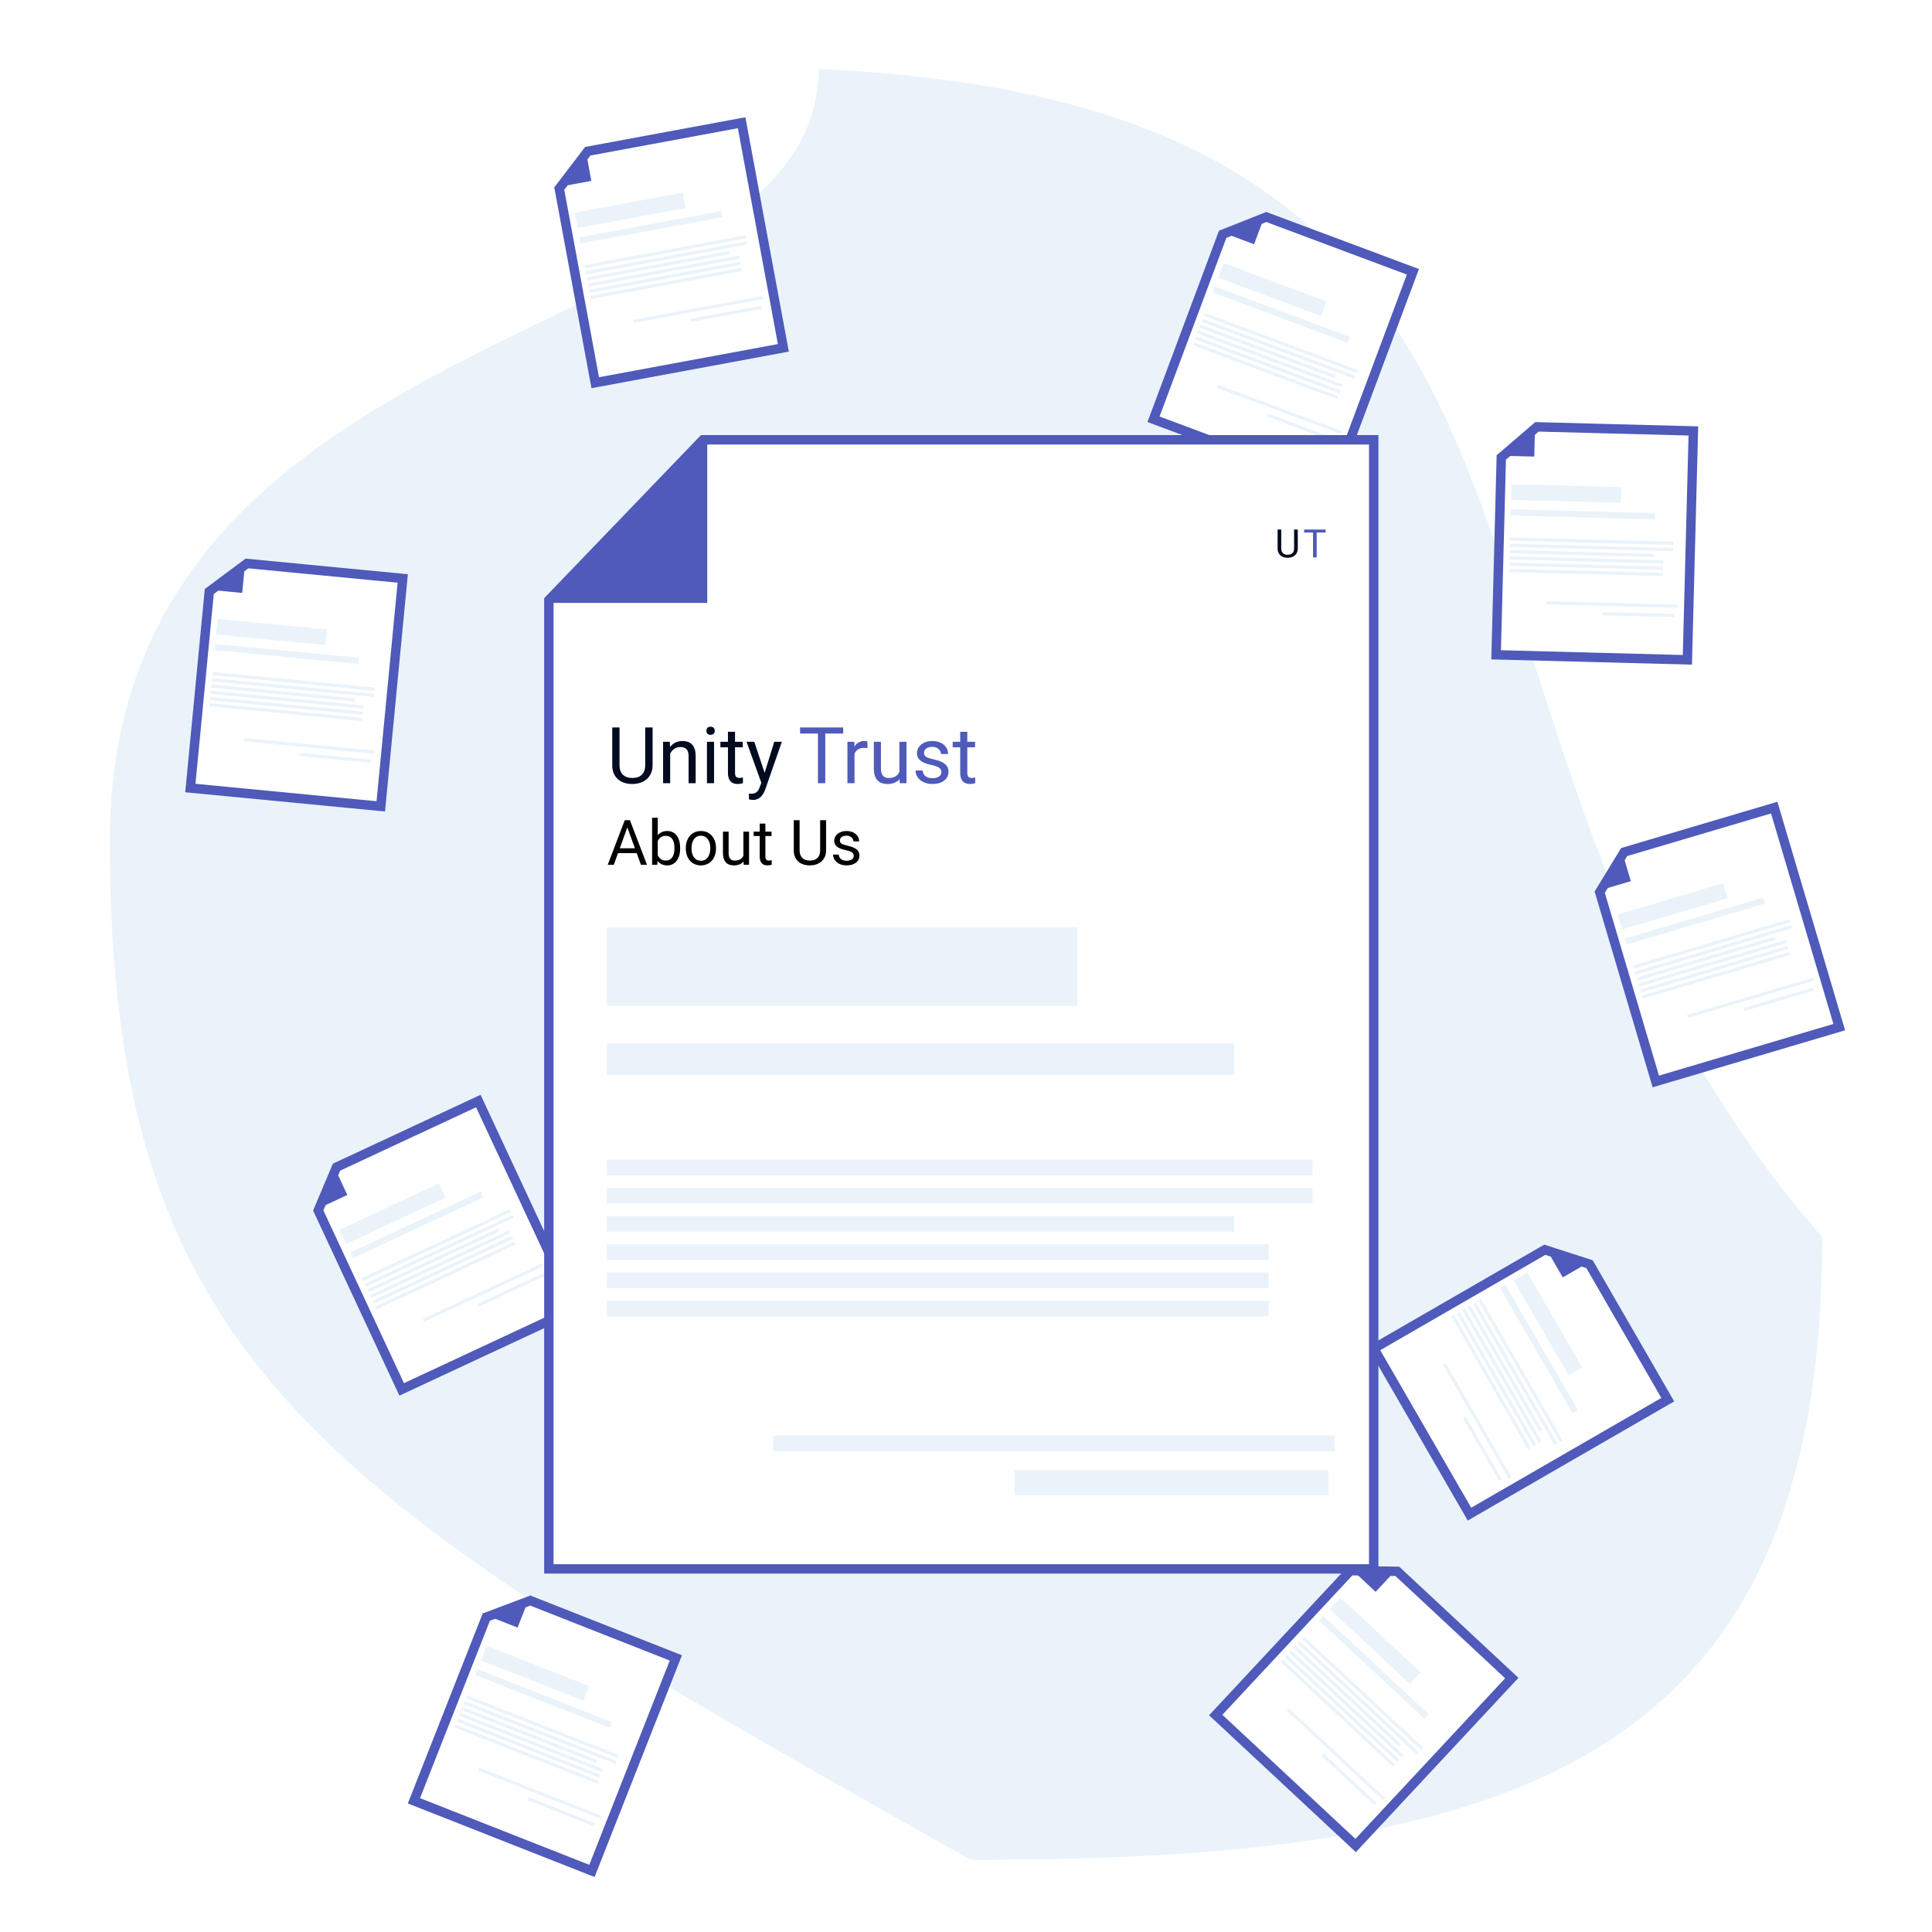 <svg width="616" height="616" viewBox="0 0 616 616" fill="none" xmlns="http://www.w3.org/2000/svg">
<rect width="616" height="616" fill="white"/>
<path d="M581 394.5C581 564.604 479.604 593 309.5 593C105.5 478 35 438.104 35 268C35 97.896 261 111.5 261 22C531 34 437.5 229.5 581 394.5Z" fill="#EAF3FA"/>
<g clip-path="url(#clip0_5:5)">
<path d="M124.753 363.997L152.504 351.056L183.355 417.217L128.071 442.997L101.468 385.947L107.287 372.142L124.753 363.997Z" fill="white" stroke="#4F5ABA" stroke-width="3"/>
<path d="M99.875 386.08L106.524 371.946L110.751 381.009L99.875 386.08Z" fill="#4F5ABA"/>
<rect x="108.21" y="392.124" width="35" height="5" transform="rotate(-25 108.21 392.124)" fill="#EAF3FA"/>
<rect x="111.591" y="399.374" width="46" height="2" transform="rotate(-25 111.591 399.374)" fill="#EAF3FA"/>
<rect x="115.395" y="407.531" width="52" height="1" transform="rotate(-25 115.395 407.531)" fill="#EAF3FA"/>
<rect x="116.24" y="409.344" width="52" height="1" transform="rotate(-25 116.24 409.344)" fill="#EAF3FA"/>
<rect x="117.085" y="411.156" width="46" height="1" transform="rotate(-25 117.085 411.156)" fill="#EAF3FA"/>
<rect x="117.93" y="412.969" width="49" height="1" transform="rotate(-25 117.93 412.969)" fill="#EAF3FA"/>
<rect x="118.776" y="414.781" width="49" height="1" transform="rotate(-25 118.776 414.781)" fill="#EAF3FA"/>
<rect x="119.621" y="416.594" width="49" height="1" transform="rotate(-25 119.621 416.594)" fill="#EAF3FA"/>
<rect x="134.723" y="420.586" width="42" height="1" transform="rotate(-25 134.723 420.586)" fill="#EAF3FA"/>
<rect x="152.304" y="415.697" width="23" height="1" transform="rotate(-25 152.304 415.697)" fill="#EAF3FA"/>
</g>
<g clip-path="url(#clip1_5:5)">
<path d="M97.928 181.503L128.407 184.437L121.41 257.101L60.691 251.255L66.724 188.597L78.745 179.655L97.928 181.503Z" fill="white" stroke="#4F5ABA" stroke-width="3"/>
<path d="M65.284 187.903L78.188 179.1L77.229 189.053L65.284 187.903Z" fill="#4F5ABA"/>
<rect x="69.399" y="197.341" width="35" height="5" transform="rotate(5.5 69.399 197.341)" fill="#EAF3FA"/>
<rect x="68.632" y="205.304" width="46" height="2" transform="rotate(5.5 68.632 205.304)" fill="#EAF3FA"/>
<rect x="67.769" y="214.263" width="52" height="1" transform="rotate(5.5 67.769 214.263)" fill="#EAF3FA"/>
<rect x="67.578" y="216.254" width="52" height="1" transform="rotate(5.5 67.578 216.254)" fill="#EAF3FA"/>
<rect x="67.386" y="218.244" width="46" height="1" transform="rotate(5.5 67.386 218.244)" fill="#EAF3FA"/>
<rect x="67.194" y="220.235" width="49" height="1" transform="rotate(5.5 67.194 220.235)" fill="#EAF3FA"/>
<rect x="67.002" y="222.226" width="49" height="1" transform="rotate(5.5 67.002 222.226)" fill="#EAF3FA"/>
<rect x="66.811" y="224.217" width="49" height="1" transform="rotate(5.5 66.811 224.217)" fill="#EAF3FA"/>
<rect x="77.797" y="235.321" width="42" height="1" transform="rotate(5.5 77.797 235.321)" fill="#EAF3FA"/>
<rect x="95.427" y="240.032" width="23" height="1" transform="rotate(5.5 95.427 240.032)" fill="#EAF3FA"/>
</g>
<g clip-path="url(#clip2_5:5)">
<path d="M206.355 44.709L236.462 39.129L249.766 110.906L189.787 122.022L178.316 60.129L187.406 48.221L206.355 44.709Z" fill="white" stroke="#4F5ABA" stroke-width="3"/>
<path d="M176.74 59.859L186.717 47.84L188.539 57.672L176.74 59.859Z" fill="#4F5ABA"/>
<rect x="183.297" y="67.797" width="35" height="5" transform="rotate(-10.5 183.297 67.797)" fill="#EAF3FA"/>
<rect x="184.754" y="75.663" width="46" height="2" transform="rotate(-10.5 184.754 75.663)" fill="#EAF3FA"/>
<rect x="186.395" y="84.513" width="52" height="1" transform="rotate(-10.5 186.395 84.513)" fill="#EAF3FA"/>
<rect x="186.759" y="86.479" width="52" height="1" transform="rotate(-10.5 186.759 86.479)" fill="#EAF3FA"/>
<rect x="187.123" y="88.446" width="46" height="1" transform="rotate(-10.5 187.123 88.446)" fill="#EAF3FA"/>
<rect x="187.488" y="90.412" width="49" height="1" transform="rotate(-10.5 187.488 90.412)" fill="#EAF3FA"/>
<rect x="187.852" y="92.379" width="49" height="1" transform="rotate(-10.5 187.852 92.379)" fill="#EAF3FA"/>
<rect x="188.217" y="94.345" width="49" height="1" transform="rotate(-10.5 188.217 94.345)" fill="#EAF3FA"/>
<rect x="201.838" y="101.991" width="42" height="1" transform="rotate(-10.5 201.838 101.991)" fill="#EAF3FA"/>
<rect x="220.084" y="101.66" width="23" height="1" transform="rotate(-10.5 220.084 101.66)" fill="#EAF3FA"/>
</g>
<g clip-path="url(#clip3_5:5)">
<path d="M536.335 266.193L565.694 257.496L586.427 327.49L527.939 344.815L510.061 284.46L517.857 271.667L536.335 266.193Z" fill="white" stroke="#4F5ABA" stroke-width="3"/>
<path d="M508.466 284.356L517.132 271.36L519.972 280.948L508.466 284.356Z" fill="#4F5ABA"/>
<rect x="515.816" y="291.565" width="35" height="5" transform="rotate(-16.5 515.816 291.565)" fill="#EAF3FA"/>
<rect x="518.088" y="299.236" width="46" height="2" transform="rotate(-16.5 518.088 299.236)" fill="#EAF3FA"/>
<rect x="520.644" y="307.865" width="52" height="1" transform="rotate(-16.5 520.644 307.865)" fill="#EAF3FA"/>
<rect x="521.212" y="309.783" width="52" height="1" transform="rotate(-16.5 521.212 309.783)" fill="#EAF3FA"/>
<rect x="521.78" y="311.701" width="46" height="1" transform="rotate(-16.5 521.78 311.701)" fill="#EAF3FA"/>
<rect x="522.349" y="313.618" width="49" height="1" transform="rotate(-16.5 522.349 313.618)" fill="#EAF3FA"/>
<rect x="522.917" y="315.536" width="49" height="1" transform="rotate(-16.5 522.917 315.536)" fill="#EAF3FA"/>
<rect x="523.485" y="317.454" width="49" height="1" transform="rotate(-16.5 523.485 317.454)" fill="#EAF3FA"/>
<rect x="537.831" y="323.634" width="42" height="1" transform="rotate(-16.5 537.831 323.634)" fill="#EAF3FA"/>
<rect x="555.941" y="321.398" width="23" height="1" transform="rotate(-16.5 555.941 321.398)" fill="#EAF3FA"/>
</g>
<g clip-path="url(#clip4_5:5)">
<path d="M509.305 136.601L539.915 137.402L538.004 210.377L477.025 208.781L478.673 145.855L490.04 136.096L509.305 136.601Z" fill="white" stroke="#4F5ABA" stroke-width="3"/>
<path d="M477.188 145.263L489.445 135.581L489.184 145.577L477.188 145.263Z" fill="#4F5ABA"/>
<rect x="481.95" y="154.391" width="35" height="5" transform="rotate(1.5 481.95 154.391)" fill="#EAF3FA"/>
<rect x="481.741" y="162.388" width="46" height="2" transform="rotate(1.5 481.741 162.388)" fill="#EAF3FA"/>
<rect x="481.505" y="171.385" width="52" height="1" transform="rotate(1.5 481.505 171.385)" fill="#EAF3FA"/>
<rect x="481.453" y="173.384" width="52" height="1" transform="rotate(1.5 481.453 173.384)" fill="#EAF3FA"/>
<rect x="481.401" y="175.384" width="46" height="1" transform="rotate(1.5 481.401 175.384)" fill="#EAF3FA"/>
<rect x="481.348" y="177.383" width="49" height="1" transform="rotate(1.5 481.348 177.383)" fill="#EAF3FA"/>
<rect x="481.296" y="179.382" width="49" height="1" transform="rotate(1.5 481.296 179.382)" fill="#EAF3FA"/>
<rect x="481.244" y="181.382" width="49" height="1" transform="rotate(1.5 481.244 181.382)" fill="#EAF3FA"/>
<rect x="492.978" y="191.692" width="42" height="1" transform="rotate(1.5 492.978 191.692)" fill="#EAF3FA"/>
<rect x="510.893" y="195.162" width="23" height="1" transform="rotate(1.5 510.893 195.162)" fill="#EAF3FA"/>
</g>
<g clip-path="url(#clip5_5:5)">
<path d="M421.804 75.936L450.485 86.66L424.92 155.037L367.783 133.674L389.827 74.713L403.752 69.187L421.804 75.936Z" fill="white" stroke="#4F5ABA" stroke-width="3"/>
<path d="M388.616 73.67L403.358 68.506L399.856 77.873L388.616 73.67Z" fill="#4F5ABA"/>
<rect x="390.147" y="83.851" width="35" height="5" transform="rotate(20.5 390.147 83.851)" fill="#EAF3FA"/>
<rect x="387.346" y="91.345" width="46" height="2" transform="rotate(20.5 387.346 91.345)" fill="#EAF3FA"/>
<rect x="384.194" y="99.775" width="52" height="1" transform="rotate(20.5 384.194 99.775)" fill="#EAF3FA"/>
<rect x="383.493" y="101.648" width="52" height="1" transform="rotate(20.5 383.493 101.648)" fill="#EAF3FA"/>
<rect x="382.793" y="103.521" width="46" height="1" transform="rotate(20.5 382.793 103.521)" fill="#EAF3FA"/>
<rect x="382.092" y="105.395" width="49" height="1" transform="rotate(20.5 382.092 105.395)" fill="#EAF3FA"/>
<rect x="381.392" y="107.268" width="49" height="1" transform="rotate(20.5 381.392 107.268)" fill="#EAF3FA"/>
<rect x="380.692" y="109.141" width="49" height="1" transform="rotate(20.5 380.692 109.141)" fill="#EAF3FA"/>
<rect x="388.43" y="122.711" width="42" height="1" transform="rotate(20.5 388.43 122.711)" fill="#EAF3FA"/>
<rect x="404.239" y="131.824" width="23" height="1" transform="rotate(20.5 404.239 131.824)" fill="#EAF3FA"/>
</g>
<g clip-path="url(#clip6_5:5)">
<path d="M516.44 419.754L531.75 446.272L468.53 482.772L438.03 429.945L492.545 398.471L506.804 403.065L516.44 419.754Z" fill="white" stroke="#4F5ABA" stroke-width="3"/>
<path d="M492.273 396.896L506.933 402.288L498.273 407.288L492.273 396.896Z" fill="#4F5ABA"/>
<rect x="486.979" y="405.726" width="35" height="5" transform="rotate(60 486.979 405.726)" fill="#EAF3FA"/>
<rect x="480.051" y="409.726" width="46" height="2" transform="rotate(60 480.051 409.726)" fill="#EAF3FA"/>
<rect x="472.256" y="414.226" width="52" height="1" transform="rotate(60 472.256 414.226)" fill="#EAF3FA"/>
<rect x="470.524" y="415.226" width="52" height="1" transform="rotate(60 470.524 415.226)" fill="#EAF3FA"/>
<rect x="468.792" y="416.226" width="46" height="1" transform="rotate(60 468.792 416.226)" fill="#EAF3FA"/>
<rect x="467.06" y="417.226" width="49" height="1" transform="rotate(60 467.06 417.226)" fill="#EAF3FA"/>
<rect x="465.328" y="418.226" width="49" height="1" transform="rotate(60 465.328 418.226)" fill="#EAF3FA"/>
<rect x="463.596" y="419.226" width="49" height="1" transform="rotate(60 463.596 419.226)" fill="#EAF3FA"/>
<rect x="460.936" y="434.618" width="42" height="1" transform="rotate(60 460.936 434.618)" fill="#EAF3FA"/>
<rect x="467.338" y="451.707" width="23" height="1" transform="rotate(60 467.338 451.707)" fill="#EAF3FA"/>
</g>
<g clip-path="url(#clip7_5:5)">
<path d="M459.626 514.152L482.02 535.035L432.235 588.424L387.622 546.822L430.552 500.786L445.532 501.009L459.626 514.152Z" fill="white" stroke="#4F5ABA" stroke-width="3"/>
<path d="M429.832 499.358L445.428 500.229L438.608 507.542L429.832 499.358Z" fill="#4F5ABA"/>
<rect x="427.351" y="509.351" width="35" height="5" transform="rotate(43 427.351 509.351)" fill="#EAF3FA"/>
<rect x="421.895" y="515.201" width="46" height="2" transform="rotate(43 421.895 515.201)" fill="#EAF3FA"/>
<rect x="415.757" y="521.784" width="52" height="1" transform="rotate(43 415.757 521.784)" fill="#EAF3FA"/>
<rect x="414.393" y="523.246" width="52" height="1" transform="rotate(43 414.393 523.246)" fill="#EAF3FA"/>
<rect x="413.029" y="524.709" width="46" height="1" transform="rotate(43 413.029 524.709)" fill="#EAF3FA"/>
<rect x="411.665" y="526.172" width="49" height="1" transform="rotate(43 411.665 526.172)" fill="#EAF3FA"/>
<rect x="410.301" y="527.634" width="49" height="1" transform="rotate(43 410.301 527.634)" fill="#EAF3FA"/>
<rect x="408.937" y="529.097" width="49" height="1" transform="rotate(43 408.937 529.097)" fill="#EAF3FA"/>
<rect x="410.893" y="544.595" width="42" height="1" transform="rotate(43 410.893 544.595)" fill="#EAF3FA"/>
<rect x="422.011" y="559.065" width="23" height="1" transform="rotate(43 422.011 559.065)" fill="#EAF3FA"/>
</g>
<g clip-path="url(#clip8_5:5)">
<path d="M186.997 517.384L215.487 528.606L188.732 596.527L131.977 574.17L155.047 515.603L169.067 510.321L186.997 517.384Z" fill="white" stroke="#4F5ABA" stroke-width="3"/>
<path d="M153.854 514.539L168.684 509.633L165.019 518.937L153.854 514.539Z" fill="#4F5ABA"/>
<rect x="155.208" y="524.745" width="35" height="5" transform="rotate(21.5 155.208 524.745)" fill="#EAF3FA"/>
<rect x="152.276" y="532.188" width="46" height="2" transform="rotate(21.5 152.276 532.188)" fill="#EAF3FA"/>
<rect x="148.977" y="540.562" width="52" height="1" transform="rotate(21.5 148.977 540.562)" fill="#EAF3FA"/>
<rect x="148.244" y="542.423" width="52" height="1" transform="rotate(21.5 148.244 542.423)" fill="#EAF3FA"/>
<rect x="147.511" y="544.284" width="46" height="1" transform="rotate(21.5 147.511 544.284)" fill="#EAF3FA"/>
<rect x="146.778" y="546.145" width="49" height="1" transform="rotate(21.5 146.778 546.145)" fill="#EAF3FA"/>
<rect x="146.045" y="548.005" width="49" height="1" transform="rotate(21.5 146.045 548.005)" fill="#EAF3FA"/>
<rect x="145.312" y="549.866" width="49" height="1" transform="rotate(21.5 145.312 549.866)" fill="#EAF3FA"/>
<rect x="152.812" y="563.569" width="42" height="1" transform="rotate(21.5 152.812 563.569)" fill="#EAF3FA"/>
<rect x="168.46" y="572.957" width="23" height="1" transform="rotate(21.5 168.46 572.957)" fill="#EAF3FA"/>
</g>
<path d="M305.999 140.223H437.999V500.223H174.999V191.327L224.137 140.223H305.999Z" fill="white" stroke="#4F5ABA" stroke-width="3"/>
<path d="M174.499 192.223L225.499 138.723V192.223H174.499Z" fill="#4F5ABA"/>
<rect x="193.499" y="295.723" width="150" height="25" fill="#EAF3FA"/>
<rect x="193.499" y="332.723" width="200" height="10" fill="#EAF3FA"/>
<rect x="193.499" y="369.723" width="225" height="5" fill="#EAF3FA"/>
<rect x="193.499" y="378.723" width="225" height="5" fill="#EAF3FA"/>
<rect x="193.499" y="387.723" width="200" height="5" fill="#EAF3FA"/>
<rect x="193.499" y="396.723" width="211" height="5" fill="#EAF3FA"/>
<rect x="193.499" y="405.723" width="211" height="5" fill="#EAF3FA"/>
<rect x="193.499" y="414.723" width="211" height="5" fill="#EAF3FA"/>
<rect x="246.499" y="457.723" width="179" height="5" fill="#EAF3FA"/>
<rect x="323.499" y="468.723" width="100" height="8" fill="#EAF3FA"/>
<path d="M208.074 231.95V244.035C208.066 245.711 207.537 247.082 206.487 248.149C205.445 249.215 204.029 249.813 202.239 249.943L201.617 249.967C199.672 249.967 198.121 249.443 196.966 248.393C195.81 247.343 195.224 245.898 195.208 244.059V231.95H197.527V243.986C197.527 245.272 197.881 246.273 198.589 246.989C199.297 247.697 200.306 248.051 201.617 248.051C202.943 248.051 203.956 247.697 204.656 246.989C205.364 246.281 205.718 245.284 205.718 243.998V231.95H208.074ZM213.555 236.515L213.628 238.175C214.637 236.906 215.956 236.271 217.583 236.271C220.375 236.271 221.783 237.846 221.807 240.995V249.723H219.549V240.983C219.541 240.031 219.321 239.327 218.889 238.871C218.466 238.415 217.803 238.188 216.9 238.188C216.167 238.188 215.524 238.383 214.971 238.774C214.418 239.164 213.986 239.677 213.677 240.312V249.723H211.419V236.515H213.555ZM227.666 249.723H225.408V236.515H227.666V249.723ZM225.225 233.012C225.225 232.646 225.335 232.336 225.555 232.084C225.782 231.832 226.116 231.706 226.555 231.706C226.995 231.706 227.329 231.832 227.556 232.084C227.784 232.336 227.898 232.646 227.898 233.012C227.898 233.378 227.784 233.683 227.556 233.927C227.329 234.172 226.995 234.294 226.555 234.294C226.116 234.294 225.782 234.172 225.555 233.927C225.335 233.683 225.225 233.378 225.225 233.012ZM234.356 233.317V236.515H236.822V238.261H234.356V246.452C234.356 246.981 234.466 247.38 234.685 247.648C234.905 247.908 235.279 248.039 235.808 248.039C236.069 248.039 236.427 247.99 236.883 247.892V249.723C236.289 249.886 235.711 249.967 235.149 249.967C234.14 249.967 233.379 249.662 232.867 249.052C232.354 248.442 232.097 247.575 232.097 246.452V238.261H229.693V236.515H232.097V233.317H234.356ZM243.792 246.415L246.868 236.515H249.285L243.975 251.762C243.153 253.959 241.847 255.058 240.056 255.058L239.629 255.021L238.787 254.862V253.031L239.397 253.08C240.162 253.08 240.756 252.926 241.18 252.616C241.611 252.307 241.965 251.741 242.242 250.92L242.742 249.577L238.03 236.515H240.496L243.792 246.415Z" fill="#000B1F"/>
<path d="M413.786 168.837V174.879C413.782 175.717 413.518 176.403 412.993 176.936C412.472 177.469 411.764 177.768 410.869 177.833L410.558 177.845C409.585 177.845 408.81 177.583 408.232 177.058C407.654 176.533 407.361 175.811 407.353 174.891V168.837H408.513V174.855C408.513 175.498 408.69 175.998 409.044 176.356C409.398 176.71 409.903 176.887 410.558 176.887C411.221 176.887 411.728 176.71 412.077 176.356C412.431 176.002 412.608 175.504 412.608 174.861V168.837H413.786Z" fill="#000B1F"/>
<path d="M268.842 233.879H263.129V249.723H260.798V233.879H255.097V231.95H268.842V233.879ZM276.581 238.542C276.24 238.485 275.869 238.456 275.471 238.456C273.989 238.456 272.984 239.087 272.455 240.348V249.723H270.197V236.515H272.394L272.431 238.041C273.172 236.861 274.221 236.271 275.58 236.271C276.02 236.271 276.353 236.328 276.581 236.442V238.542ZM286.823 248.417C285.944 249.451 284.654 249.967 282.953 249.967C281.546 249.967 280.471 249.561 279.731 248.747C278.998 247.925 278.628 246.712 278.62 245.109V236.515H280.878V245.048C280.878 247.05 281.692 248.051 283.32 248.051C285.045 248.051 286.192 247.408 286.762 246.122V236.515H289.02V249.723H286.872L286.823 248.417ZM300.153 246.22C300.153 245.609 299.921 245.137 299.457 244.804C299.002 244.462 298.2 244.169 297.053 243.925C295.913 243.681 295.006 243.388 294.33 243.046C293.663 242.704 293.167 242.297 292.841 241.825C292.524 241.353 292.365 240.792 292.365 240.141C292.365 239.058 292.821 238.143 293.732 237.394C294.652 236.645 295.824 236.271 297.248 236.271C298.745 236.271 299.958 236.658 300.886 237.431C301.821 238.204 302.289 239.193 302.289 240.397H300.019C300.019 239.779 299.754 239.246 299.225 238.798C298.705 238.35 298.045 238.127 297.248 238.127C296.426 238.127 295.783 238.306 295.319 238.664C294.855 239.022 294.623 239.49 294.623 240.068C294.623 240.613 294.839 241.024 295.27 241.3C295.702 241.577 296.479 241.842 297.602 242.094C298.733 242.346 299.649 242.647 300.348 242.997C301.048 243.347 301.565 243.77 301.899 244.267C302.241 244.755 302.411 245.353 302.411 246.061C302.411 247.241 301.939 248.189 300.995 248.905C300.051 249.613 298.827 249.967 297.321 249.967C296.263 249.967 295.327 249.78 294.513 249.406C293.7 249.032 293.061 248.511 292.597 247.843C292.141 247.168 291.913 246.44 291.913 245.658H294.172C294.212 246.415 294.513 247.017 295.075 247.465C295.645 247.904 296.393 248.124 297.321 248.124C298.176 248.124 298.859 247.953 299.372 247.611C299.893 247.262 300.153 246.798 300.153 246.22ZM308.417 233.317V236.515H310.883V238.261H308.417V246.452C308.417 246.981 308.527 247.38 308.747 247.648C308.967 247.908 309.341 248.039 309.87 248.039C310.13 248.039 310.488 247.99 310.944 247.892V249.723C310.35 249.886 309.772 249.967 309.211 249.967C308.202 249.967 307.441 249.662 306.928 249.052C306.415 248.442 306.159 247.575 306.159 246.452V238.261H303.754V236.515H306.159V233.317H308.417Z" fill="#4F5ABA"/>
<path d="M422.67 169.801H419.814V177.723H418.648V169.801H415.798V168.837H422.67V169.801Z" fill="#4F5ABA"/>
<path d="M203.001 272.012H197.044L195.706 275.723H193.772L199.202 261.505H200.843L206.282 275.723H204.358L203.001 272.012ZM197.61 270.469H202.444L200.022 263.819L197.61 270.469ZM216.858 270.557C216.858 272.172 216.487 273.471 215.745 274.454C215.003 275.43 214.007 275.919 212.757 275.919C211.422 275.919 210.39 275.447 209.661 274.503L209.573 275.723H207.913V260.723H209.72V266.319C210.449 265.414 211.455 264.962 212.737 264.962C214.02 264.962 215.026 265.447 215.755 266.417C216.49 267.387 216.858 268.715 216.858 270.401V270.557ZM215.052 270.352C215.052 269.122 214.814 268.171 214.339 267.501C213.863 266.83 213.18 266.495 212.288 266.495C211.096 266.495 210.24 267.048 209.72 268.155V272.725C210.273 273.832 211.136 274.385 212.307 274.385C213.173 274.385 213.847 274.05 214.329 273.38C214.811 272.709 215.052 271.7 215.052 270.352ZM218.665 270.342C218.665 269.307 218.867 268.376 219.27 267.549C219.68 266.723 220.247 266.085 220.97 265.635C221.699 265.186 222.529 264.962 223.46 264.962C224.899 264.962 226.061 265.46 226.946 266.456C227.838 267.452 228.284 268.777 228.284 270.43V270.557C228.284 271.586 228.085 272.51 227.688 273.331C227.298 274.144 226.735 274.779 225.999 275.235C225.27 275.691 224.43 275.919 223.479 275.919C222.047 275.919 220.885 275.421 219.993 274.424C219.108 273.428 218.665 272.11 218.665 270.469V270.342ZM220.481 270.557C220.481 271.729 220.751 272.67 221.292 273.38C221.839 274.089 222.568 274.444 223.479 274.444C224.397 274.444 225.126 274.086 225.667 273.37C226.207 272.647 226.477 271.638 226.477 270.342C226.477 269.184 226.201 268.246 225.647 267.53C225.1 266.807 224.371 266.446 223.46 266.446C222.568 266.446 221.848 266.801 221.302 267.51C220.755 268.22 220.481 269.236 220.481 270.557ZM237.073 274.678C236.37 275.505 235.338 275.919 233.977 275.919C232.851 275.919 231.992 275.593 231.399 274.942C230.813 274.284 230.517 273.314 230.511 272.032V265.157H232.317V271.983C232.317 273.585 232.968 274.385 234.27 274.385C235.651 274.385 236.569 273.871 237.024 272.842V265.157H238.831V275.723H237.112L237.073 274.678ZM244.036 262.598V265.157H246.009V266.553H244.036V273.106C244.036 273.529 244.124 273.848 244.3 274.063C244.475 274.271 244.775 274.376 245.198 274.376C245.406 274.376 245.693 274.337 246.057 274.258V275.723C245.582 275.853 245.12 275.919 244.671 275.919C243.863 275.919 243.255 275.674 242.845 275.186C242.434 274.698 242.229 274.005 242.229 273.106V266.553H240.305V265.157H242.229V262.598H244.036ZM263.382 261.505V271.172C263.375 272.514 262.952 273.611 262.112 274.464C261.279 275.316 260.146 275.795 258.714 275.899L258.216 275.919C256.66 275.919 255.419 275.499 254.495 274.659C253.57 273.819 253.102 272.663 253.089 271.192V261.505H254.944V271.133C254.944 272.162 255.227 272.963 255.794 273.536C256.36 274.102 257.167 274.385 258.216 274.385C259.277 274.385 260.087 274.102 260.647 273.536C261.214 272.969 261.497 272.172 261.497 271.143V261.505H263.382ZM272.21 272.921C272.21 272.432 272.024 272.055 271.653 271.788C271.289 271.514 270.647 271.28 269.729 271.085C268.818 270.889 268.092 270.655 267.552 270.381C267.018 270.108 266.621 269.783 266.36 269.405C266.106 269.027 265.979 268.578 265.979 268.057C265.979 267.191 266.344 266.459 267.073 265.86C267.809 265.261 268.746 264.962 269.886 264.962C271.083 264.962 272.054 265.271 272.796 265.889C273.544 266.508 273.919 267.299 273.919 268.262H272.102C272.102 267.768 271.891 267.341 271.468 266.983C271.051 266.625 270.524 266.446 269.886 266.446C269.228 266.446 268.714 266.589 268.343 266.876C267.971 267.162 267.786 267.536 267.786 267.999C267.786 268.435 267.958 268.764 268.304 268.985C268.649 269.206 269.27 269.418 270.169 269.62C271.074 269.822 271.806 270.062 272.366 270.342C272.926 270.622 273.339 270.961 273.606 271.358C273.88 271.749 274.016 272.227 274.016 272.794C274.016 273.738 273.639 274.496 272.884 275.069C272.128 275.635 271.149 275.919 269.944 275.919C269.098 275.919 268.349 275.769 267.698 275.469C267.047 275.17 266.536 274.753 266.165 274.219C265.8 273.679 265.618 273.096 265.618 272.471H267.425C267.457 273.077 267.698 273.559 268.147 273.917C268.603 274.268 269.202 274.444 269.944 274.444C270.628 274.444 271.175 274.307 271.585 274.034C272.001 273.754 272.21 273.383 272.21 272.921Z" fill="black"/>
<defs>
<clipPath id="clip0_5:5">
<rect width="64" height="97" fill="white" transform="translate(91 367.048) rotate(-25)"/>
</clipPath>
<clipPath id="clip1_5:5">
<rect width="64" height="97" fill="white" transform="translate(67.297 167) rotate(5.5)"/>
</clipPath>
<clipPath id="clip2_5:5">
<rect width="64" height="97" fill="white" transform="translate(172.913 39.211) rotate(-10.5)"/>
</clipPath>
<clipPath id="clip3_5:5">
<rect width="64" height="97" fill="white" transform="translate(502.502 264.221) rotate(-16.5)"/>
</clipPath>
<clipPath id="clip4_5:5">
<rect width="64" height="97" fill="white" transform="translate(477.737 124.27) rotate(1.5)"/>
</clipPath>
<clipPath id="clip5_5:5">
<rect width="64" height="97" fill="white" transform="translate(395.97 54) rotate(20.5)"/>
</clipPath>
<clipPath id="clip6_5:5">
<rect width="64" height="97" fill="white" transform="translate(510.46 386.396) rotate(60)"/>
</clipPath>
<clipPath id="clip7_5:5">
<rect width="64" height="97" fill="white" transform="translate(444.154 484) rotate(43)"/>
</clipPath>
<clipPath id="clip8_5:5">
<rect width="64" height="97" fill="white" transform="translate(161.551 495) rotate(21.5)"/>
</clipPath>
</defs>
</svg>
